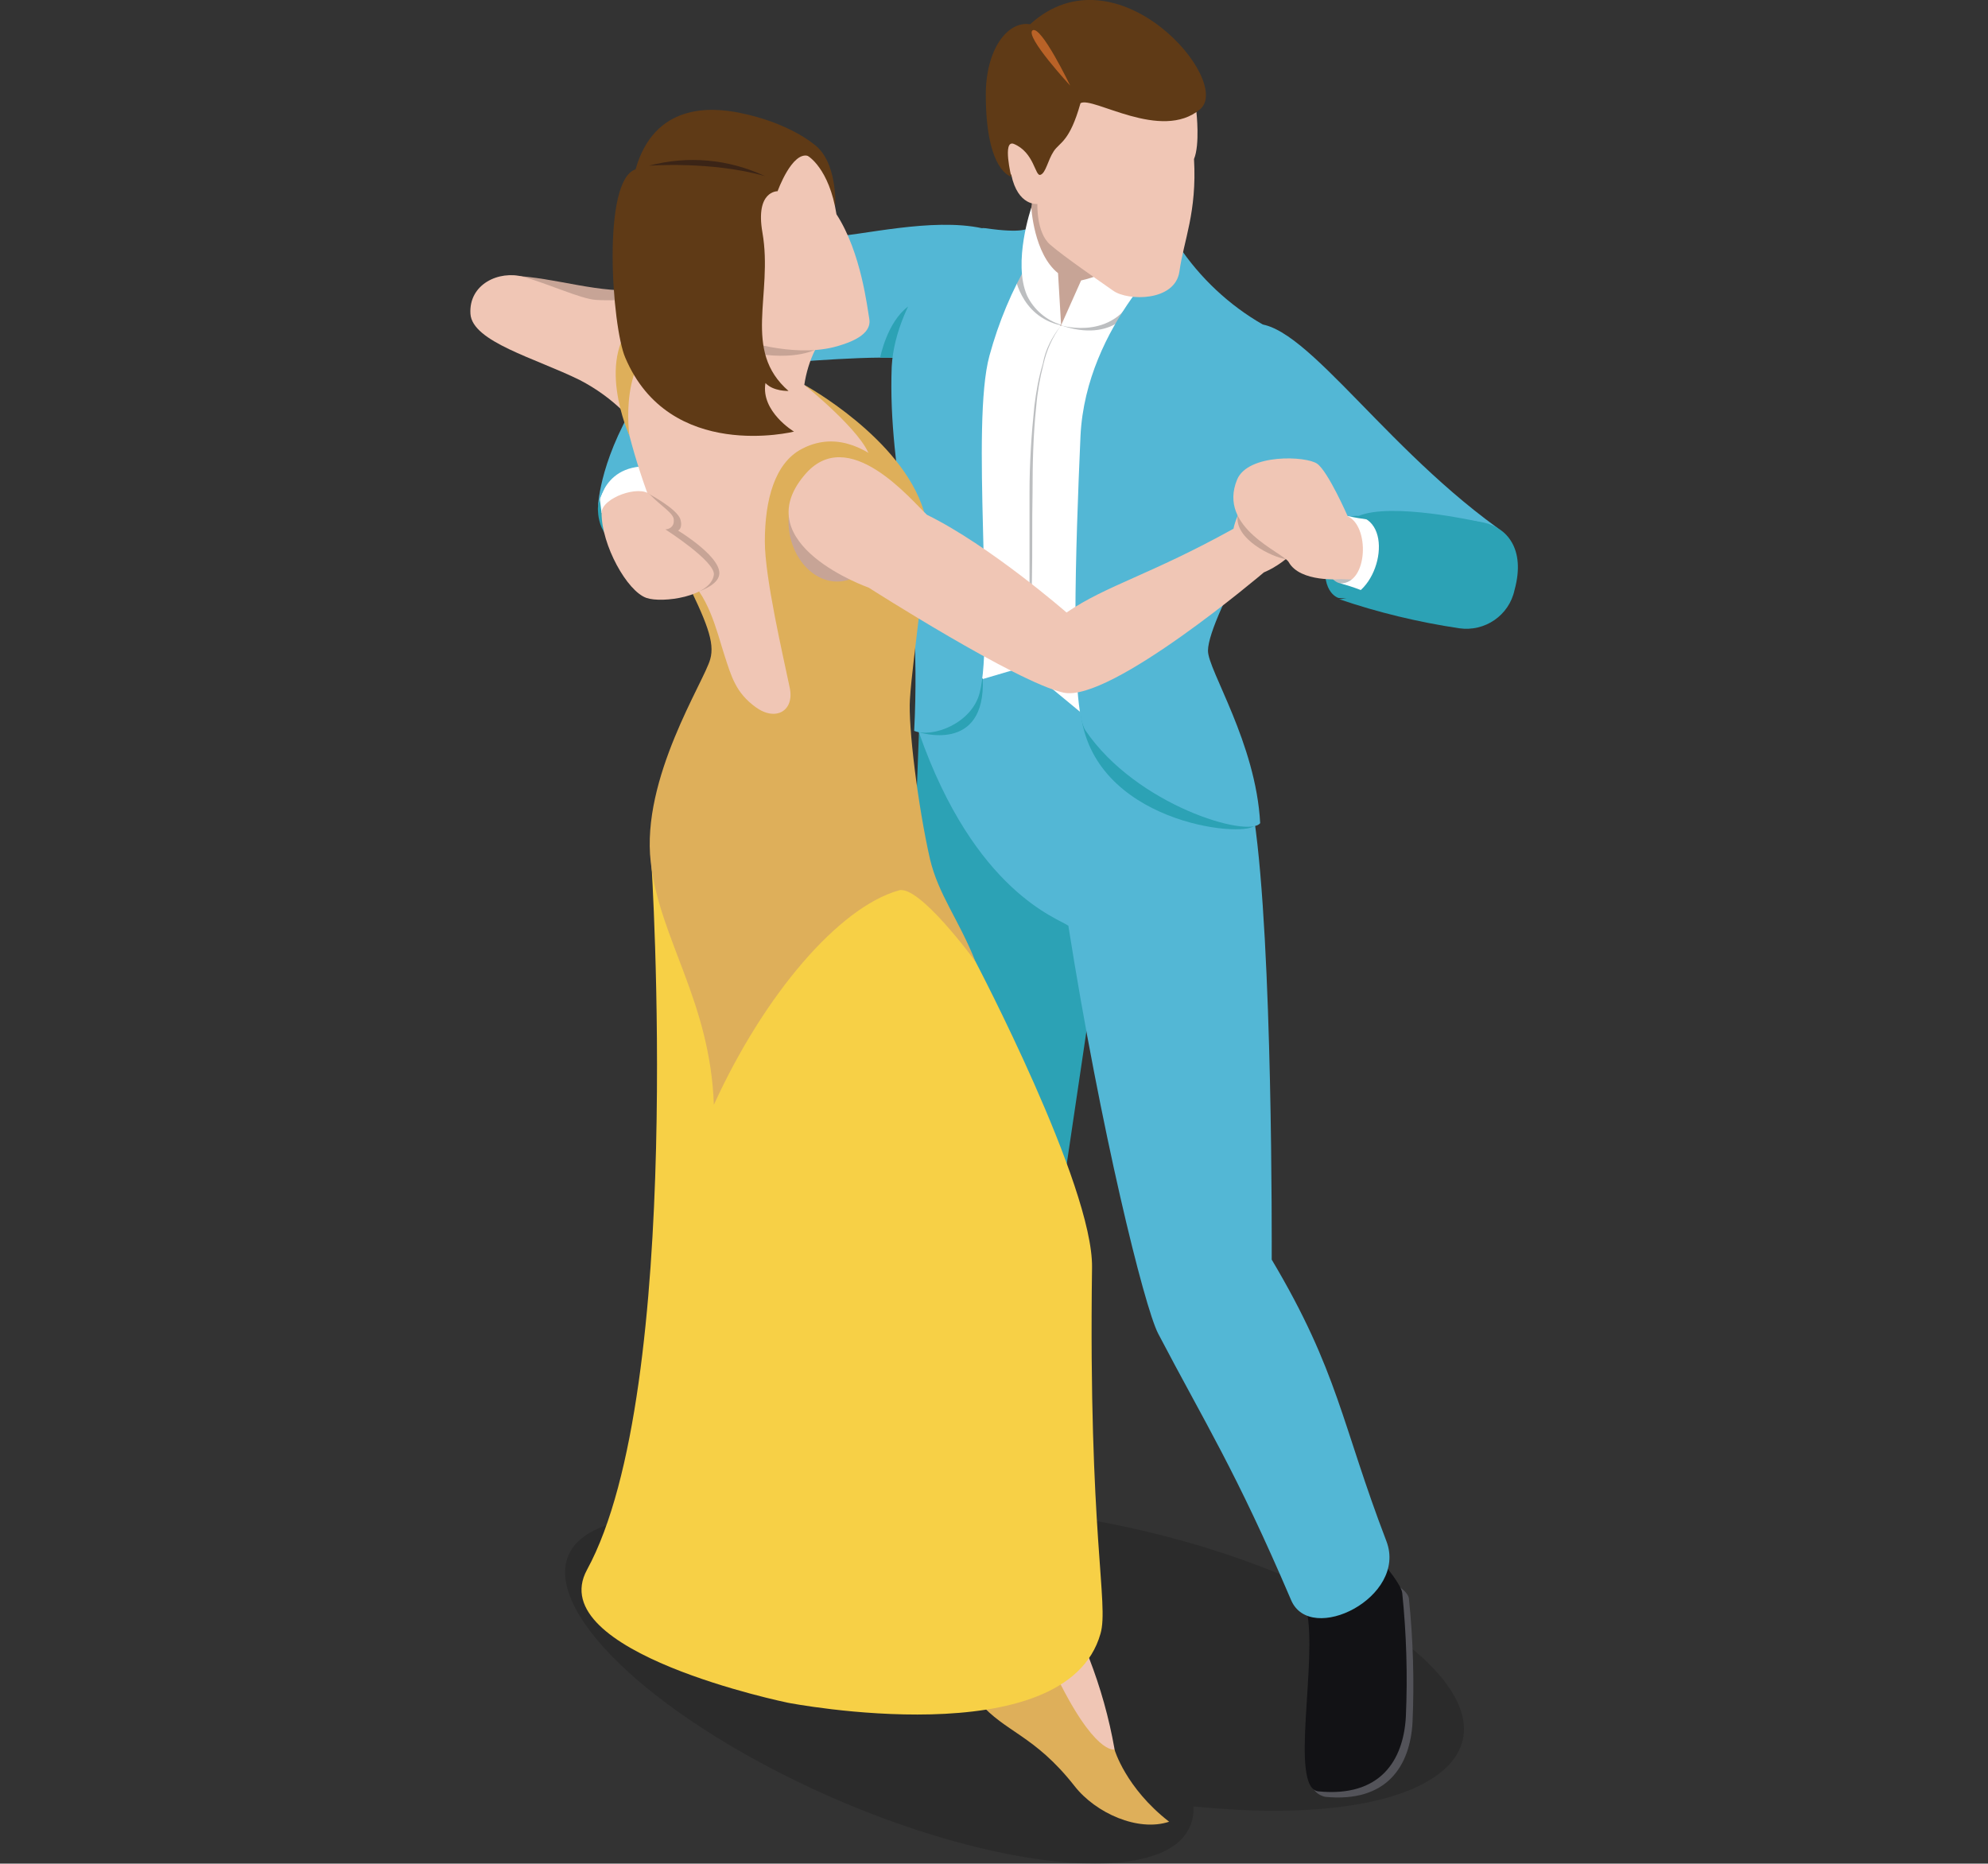 <?xml version="1.0" encoding="utf-8"?>
<!-- Generator: Adobe Illustrator 27.6.1, SVG Export Plug-In . SVG Version: 6.00 Build 0)  -->
<svg version="1.1" id="Layer_1" xmlns="http://www.w3.org/2000/svg" xmlns:xlink="http://www.w3.org/1999/xlink" x="0px" y="0px"
	 viewBox="0 0 327.5 307" style="enable-background:new 0 0 327.5 307;" xml:space="preserve">
<rect x="0" y="0" width="327.5" height="307" fill="#333333" stroke="none"/>
<style type="text/css">
	.st0{fill:#2CA2B5;}
	.st1{fill:#FFFFFF;}
	.st2{fill:#53B7D5;}
	.st3{opacity:0.15;enable-background:new    ;}
	.st4{fill:#C7A496;}
	.st5{fill:#535359;}
	.st6{fill:#121215;}
	.st7{fill:#BCBEC0;}
	.st8{fill:#F0C6B5;}
	.st9{fill:#DEAF5A;}
	.st10{fill:#F7D046;}
	.st11{fill:#5F3A16;}
	.st12{fill:#3B2416;}
	.st13{fill:#B96227;}
</style>
<path id="Path_6796" class="st0" d="M98.5,83.8c0,0-0.2,6.4,5.5,5.6l5-11.2l-8-0.6C98.8,78.9,98.5,83.8,98.5,83.8z"/>
<path id="Path_6797" class="st1" d="M98.8,82.1l0.3,2.4l10.3-2.6l-0.9-6.8l-4.8-0.5l-3.2,3.8L98.8,82.1z"/>
<path id="Path_6798" class="st2" d="M108.6,77c-9.5-1.5-10.1,6.8-10.1,6.8s0-7.2,6.2-17.5l3.4,5.4L108.6,77z"/>
<path id="Path_6799" class="st3" d="M180.4,307c-13.7,0-33.9-5.6-52.8-15.4c-27-14-41.1-31.2-31.5-38.4c2.9-2.2,7.5-3.2,13.3-3.2
	c7,0.2,14,1.2,20.7,3c5.6-3.3,14.6-4.9,25.4-4.9c14.7,0.2,29.3,2.6,43.3,6.9c31,9.6,49,25.5,40.1,35.5c-4.6,5.2-15.4,7.8-29,7.8
	c-4.4,0-8.9-0.3-13.3-0.7c0.2,2.5-1,4.8-3,6.3C190.9,305.9,186.3,307,180.4,307z"/>
<path id="Path_6800" class="st4" d="M170.1,32.6l-0.2,1.6l-0.8,7.6l2.4,6.7l2.4,5.9l7.2,0.6l9.3-11.9l-8.3-13.5l-9.2,1.1L170.1,32.6
	z"/>
<path id="Path_6801" class="st2" d="M161.8,37.6c-8.3-1.8-19.9,1.2-25.6,1.5c-5.7,0.3-7.3,20.7-7.3,20.7s17.1-1.5,21-0.6L160.8,48
	C160.7,47.9,164.7,40.3,161.8,37.6z"/>
<path id="Path_6802" class="st5" d="M216.4,294.7c0.4,0.7,1.1,1.1,1.9,1.3c10.2,1,14-5.1,14.4-12.3c0.3-6.8,0.1-13.6-0.6-20.4
	c-0.1-0.6-0.7-1.3-1.6-1.9L216.4,294.7z"/>
<path id="Path_6803" class="st6" d="M215.2,265.1c2,8.1-2.9,29.5,2,30c10.2,1,14-5.1,14.4-12.3c0.3-6.8,0.1-13.6-0.6-20.4
	c-0.2-1.7-4.5-6.5-4.5-6.5S216.2,263.5,215.2,265.1z"/>
<path id="Path_6804" class="st0" d="M151.4,120.3l-1.3,34.7l24.6,43.7l8-53.9L151.4,120.3z"/>
<path id="Path_6805" class="st2" d="M151.4,120.7c9.2,26.3,23,30.6,24.6,31.8c5.3,33.6,12.5,62.8,14.8,67.2
	c7.8,14.9,12.7,22.4,21.9,43.9c3.2,7.5,19.2-0.5,15.7-9.7c-7.4-19.3-7.9-27.9-18.9-46.4c0-2.5,0.2-51.6-2.9-72.7
	c-1.6-4.8-17.5-31.4-17.5-31.4l-24.5-6l-7.9,7.6C156.7,105.1,151.3,117.8,151.4,120.7z"/>
<path id="Path_6806" class="st1" d="M165.6,42.7l4,0.3l5.1,10.7l14.9-5.7v12l-8,60.3l-12.7-10.5l-11.9,3.5l-2.9-56.6L165.6,42.7z"/>
<path id="Path_6807" class="st7" d="M174.8,53.6c-1.4,1.9-2.4,4.1-2.9,6.4c-0.6,2.3-1,4.6-1.2,7c-0.5,4.7-0.6,9.5-0.6,14.2
	c-0.1,4.8,0,9.5-0.1,14.3c-0.1,4.8-0.3,9.5-0.8,14.2c0.3-4.7,0.4-9.5,0.4-14.2V81.2c0-4.8,0.3-9.5,0.8-14.3c0.3-2.4,0.7-4.7,1.4-7
	C172.2,57.6,173.3,55.5,174.8,53.6z"/>
<path id="Path_6808" class="st7" d="M170.2,44.4c0,0,3.7,7.8,4.6,9.2c-6.9-1.5-7.7-8.6-7.7-8.6l1.9-2.6L170.2,44.4z"/>
<path id="Path_6809" class="st0" d="M151.3,120.6c0,0,9.8-9.9,10.6-8.8C162.4,124.3,151.3,120.6,151.3,120.6z"/>
<path id="Path_6810" class="st0" d="M147.1,58.9H145c0,0,1.1-5.8,4.6-8.4v6.3L147.1,58.9z"/>
<path id="Path_6811" class="st2" d="M169.6,42.9c-2.9,4.9-5.1,10.2-6.6,15.7c-3.1,11.3,0.8,46.2-1.6,55.5c-1.3,5.1-7.8,7.5-10.8,6.3
	c1.4-27.4-4.4-41.7-3.7-60c0.6-11.3,11-23.5,15.5-22.8c6.1,0.9,7,0,7,0L169.6,42.9z"/>
<path id="Path_6812" class="st7" d="M174.8,53.6c8.5,2.9,12.1-2.4,12.7-5L174.8,53.6z"/>
<path id="Path_6813" class="st1" d="M174.8,53.6l3.3-7.4c1.8-0.4,5.6-1.5,7.8-4.4l1.6,5.4C184.2,56.5,174.8,53.6,174.8,53.6z"/>
<path id="Path_6814" class="st1" d="M169.9,34.2c0,0-3.1,9-0.7,14.5c1.1,2.3,3.2,4.1,5.6,4.8l-0.5-8.5
	C170.3,41.8,169.9,34.2,169.9,34.2z"/>
<path id="Path_6815" class="st0" d="M178,117.2c1.9,18.3,26.7,20.9,28.7,18.8C206.7,136,180.3,116.1,178,117.2z"/>
<path id="Path_6816" class="st2" d="M208.1,53.5c-5.6-3.2-10.4-7.7-14-13.1c0,0-15.2,13-16.1,31.4c-0.8,18.1-1.7,44.7,0.8,48.5
	c8.4,12.4,26.9,17.8,28.8,15.3c-0.7-13.2-8.6-25.2-8.6-28.4c0-5.8,14.4-29.5,14.4-29.5S207.2,60.6,208.1,53.5z"/>
<path id="Path_6817" class="st2" d="M204.4,79.3c0,0-12.2-20,0.8-25.6c7.9-3.4,21.1,18.5,41.4,33.2c3.5,2.5-12.7,9.7-12.7,9.7
	l-20.6-9.4L204.4,79.3z"/>
<path id="Path_6818" class="st0" d="M223.8,85c-0.3,3.9,19.6,0.9,19.6,0.9S229.2,82.7,223.8,85z"/>
<path id="Path_6819" class="st8" d="M197.1,18.5c0,0,0.6,5.3-0.4,7.7c0.5,8.8-1.7,13.4-2.4,18.5c-0.7,5-8.5,4.9-10.9,3.2
	s-8.1-5.6-10.4-7.6c-2.3-2-2.1-6.7-2.1-6.7s-3.2,0.4-4.3-4.8c-0.9-0.8-1.4-1.9-1.6-3.1l-0.4-8.6l17.2-10.8l12.1,6.2L197.1,18.5z"/>
<path id="Path_6820" class="st8" d="M183.6,288.1c-0.9-5.1-2.3-10.1-4.2-15l-6.4,0.3l-4.9,2.9l8,13.1l7.4,2.9L183.6,288.1z"/>
<path id="Path_6821" class="st9" d="M173.7,275.4c6.6,13.8,9.9,12.8,9.9,12.8s1.8,6.3,9,11.9c-5.1,1.7-12.1-1.4-15.6-5.9
	c-6.6-8.4-11.4-8.8-15.7-13.8c-4.4-5,2-9.4,2-9.4l5.9,1C169.2,272,173.6,273.9,173.7,275.4z"/>
<path id="Path_6822" class="st4" d="M84.2,45.4c7.5,0.3,14.5,3.1,21.8,2.3c0.2,1.5,0,6.8,0,6.8L94.3,54l-7.2-3L84.2,45.4z"/>
<path id="Path_6823" class="st8" d="M102.8,67.9c-2.1-2.1-4.6-3.9-7.3-5.3c-7.3-3.6-17.7-6.3-18-10.9c-0.3-4.9,4.7-7.2,8.7-6.1
	s9.4,3.6,11.9,3.8s6.5-0.2,7.8,0.3l-0.9,6.5l-1.7,5.8L102.8,67.9z"/>
<path id="Path_6824" class="st8" d="M103.7,71.8c2.1,8,5.1,15.7,9,22.9l3.5,6.1l1.3,3.2l1.6,11.2l6.9,5.1h9.9l0.7-10.7l-3.5-10.8
	c0,0,12.1-23.7,11.6-24.8c-3.7-4-7.8-7.5-12.2-10.6c0.3-2,0.9-4,1.8-5.8l0.5-4.4l-20.3-3.7l-11.9,10v5.6
	C102.6,67.4,103,69.6,103.7,71.8z"/>
<path id="Path_6825" class="st4" d="M134.3,57.6l-0.4-2.4h-13.2c0.3,0.9,0.7,1.7,1.3,2.5C130.3,59.8,134.3,57.6,134.3,57.6z"/>
<path id="Path_6826" class="st9" d="M103.7,71.8c0,0-6.1-13.4,1.7-19.6l4.7,2.7C101.7,58.6,103.7,71.8,103.7,71.8z"/>
<path id="Path_6827" class="st9" d="M132.5,63.4c0,0,9.8,7.9,10.8,11.9c0.6,2.4,1.7,4.7,3.2,6.7c0,0,5.7,3.8,5.7,2.2
	C148.5,72.1,132.5,63.4,132.5,63.4z"/>
<path id="Path_6828" class="st10" d="M160.7,158.4c0,0,19.4,36.9,19.2,50.4c-0.6,44,2.8,55.4,1.4,60.3
	c-5.7,20.3-51.5,11.4-51.5,11.4s-40.5-8.3-33.1-21.9c16.2-29.7,10.6-116.6,10.6-116.6l12.8-3.1l25.1-6.2
	C150.2,142,160.7,158.4,160.7,158.4z"/>
<path id="Path_6829" class="st9" d="M132,74c-4.3,2.3-6,8.2-6,15.2c0,6,3,18.8,4.1,24.1c0.8,3.8-2.3,5.6-5.6,3.2s-4-5-5.2-8.7
	c-1.2-3.7-2.6-10.1-6.7-13.1c3.8,7.7,5.2,11.1,4.4,13.9c-1,3.7-11.4,19.6-9.8,33.4c1.4,12.6,9.8,22.9,10.4,40
	c8.3-18.2,20.6-32.5,30.4-35.3c3.3-1.2,12.7,11.7,12.7,11.7c-2.8-7-6.1-11-7.5-16.9c-2-8.8-3.6-21.9-3.3-26.3
	c0.4-6.6,3.4-26.5,2.8-29.2C152.2,83.4,142.6,68.3,132,74z"/>
<path id="Path_6830" class="st4" d="M145.8,85.9c0,5.5-3.6,9.9-7.9,9.9c-4.3,0-8-4.5-8-9.9c0-5.5,3.6-9.9,8-9.9
	C142.3,76,145.8,80.4,145.8,85.9z"/>
<path id="Path_6831" class="st11" d="M134,23.7c4,2.8,3.6,10.2,3.6,10.2l-9.1-6.7l1.8-3.2L134,23.7z"/>
<path id="Path_6832" class="st8" d="M133.1,25.7c0,0,3.5,2,4.7,9.6c4.1,6.3,5.1,15.6,5.4,17.2s-0.8,3.4-5.9,4.7
	c-6.9,1.7-15.4-1.3-15.4-1.3l-4.7-15.4l8.9-19.3L133.1,25.7z"/>
<path id="Path_6833" class="st11" d="M128.1,31.5c0,0-3.7-0.1-2.5,6.8c1.8,10.3-3.4,19.4,4.3,26.1c0,0-2.5,0.1-3.8-1.3
	c-0.8,4.7,4.7,8,4.7,8s-20.5,5.1-27.8-12.2c-2.2-5.1-3.9-29.2,1.7-31c3.1-10.9,12.4-10.3,17.2-9.3c8,1.6,12.1,5.1,12.1,5.1l-0.8,2
	C130.5,24.8,128.1,31.5,128.1,31.5z"/>
<path id="Path_6834" class="st12" d="M126,29c-8.9-2.5-19.1-1.7-19.1-1.7C113.3,25.6,120,26.2,126,29z"/>
<path id="Path_6835" class="st0" d="M223.8,85c0,0-3.7-0.7-5.1,5.5c-1.6,7.1,1.8,8,1.8,8l7.6,0.6l1.6-13.2L223.8,85z"/>
<path id="Path_6836" class="st7" d="M220.8,96.1c0,0-2.4-0.3-2.6-4.6c-0.4-6.9,3.7-6.5,3.7-6.5l3.4,7.2l-2,4.4L220.8,96.1z"/>
<path id="Path_6837" class="st8" d="M203.2,87.1c0.3-1.4,0.9-2.8,1.7-4l8.8,7.2c-1.5,1.7-3.4,3.1-5.5,4l-5.8-1L203.2,87.1z"/>
<path id="Path_6838" class="st4" d="M203.9,84.9c-0.6,3.9,5.7,6.9,7.9,7.2l-1.3-3.2l-4.2-3.9L203.9,84.9z"/>
<path id="Path_6839" class="st8" d="M203.8,79c1.8-4.3,11.4-3.9,13.2-2.6s5,8.6,5,8.6l5.5,2.1l-1.5,8.5l-5.1-0.2
	c0,0-6.7,0.6-8.6-2.8C211.4,91,200.5,87,203.8,79z"/>
<path id="Path_6840" class="st8" d="M132.5,78.3c-9.6,11.4,10.6,18.5,10.6,18.5s24.4,15.6,32.1,17.3s33-19.8,33-19.8l-5-7.2
	c-13.7,7.6-20.9,9.3-27.5,13.8c0,0-12.6-11-23-16.1C150.2,82.5,139.7,69.6,132.5,78.3z"/>
<path id="Path_6841" class="st4" d="M106.6,81.2c0,0,5,2.6,5.5,4.4c0.4,1.5-0.4,1.8-0.4,1.8s7.8,4.7,6.7,7.6
	c-0.5,1.5-3.2,2.4-3.2,2.4l-9.2-4.7l-1.1-6.5L106.6,81.2z"/>
<path id="Path_6842" class="st8" d="M99.1,84.5c0,5.3,4.2,12.9,7.4,14c2.6,0.9,10.6-0.2,11.1-3.8c0.3-2.2-8-7.5-8-7.5
	c0.7,0,1.4-0.5,1.4-1.3c0-0.1,0-0.1,0-0.2c0.1-1.1-2.2-2.4-3.9-4.2C105.4,79.8,99.1,82,99.1,84.5z"/>
<path id="Path_6843" class="st11" d="M166.6,29.1c0,0-1.5-6.1,0.4-5.4c3.4,1.4,3.5,5.4,4.4,5.1c0.9-0.3,1.2-2.4,2.2-3.9
	s2.6-1.5,4.4-7.9c2-1.2,13.3,6.4,19.7,1c5.5-4.6-13.7-27-28-14c-3.7-0.6-7.3,4.1-7.3,11.6C162.4,28.3,166.6,29.1,166.6,29.1z"/>
<path id="Path_6844" class="st13" d="M170.1,5c1.4-0.9,6.2,9.1,6.2,9.1S168.8,6,170.1,5z"/>
<path id="Path_6845" class="st1" d="M221.9,85c2.4,0.5,4.8,0.8,7.3,1l-2,12.6c-2-1.1-4.2-1.9-6.4-2.5
	C225.4,96.2,225.7,86.5,221.9,85z"/>
<path id="Path_6846" class="st0" d="M223.8,85c9.2,0.9,17.1,0.2,20.7,1.1c3.6,0.8,6.9,4.2,5,11.1c-0.9,4.2-4.9,6.9-9.1,6.3
	c-6.7-1-13.4-2.6-19.8-4.8C227,98.6,229.9,86.4,223.8,85z"/>
</svg>

